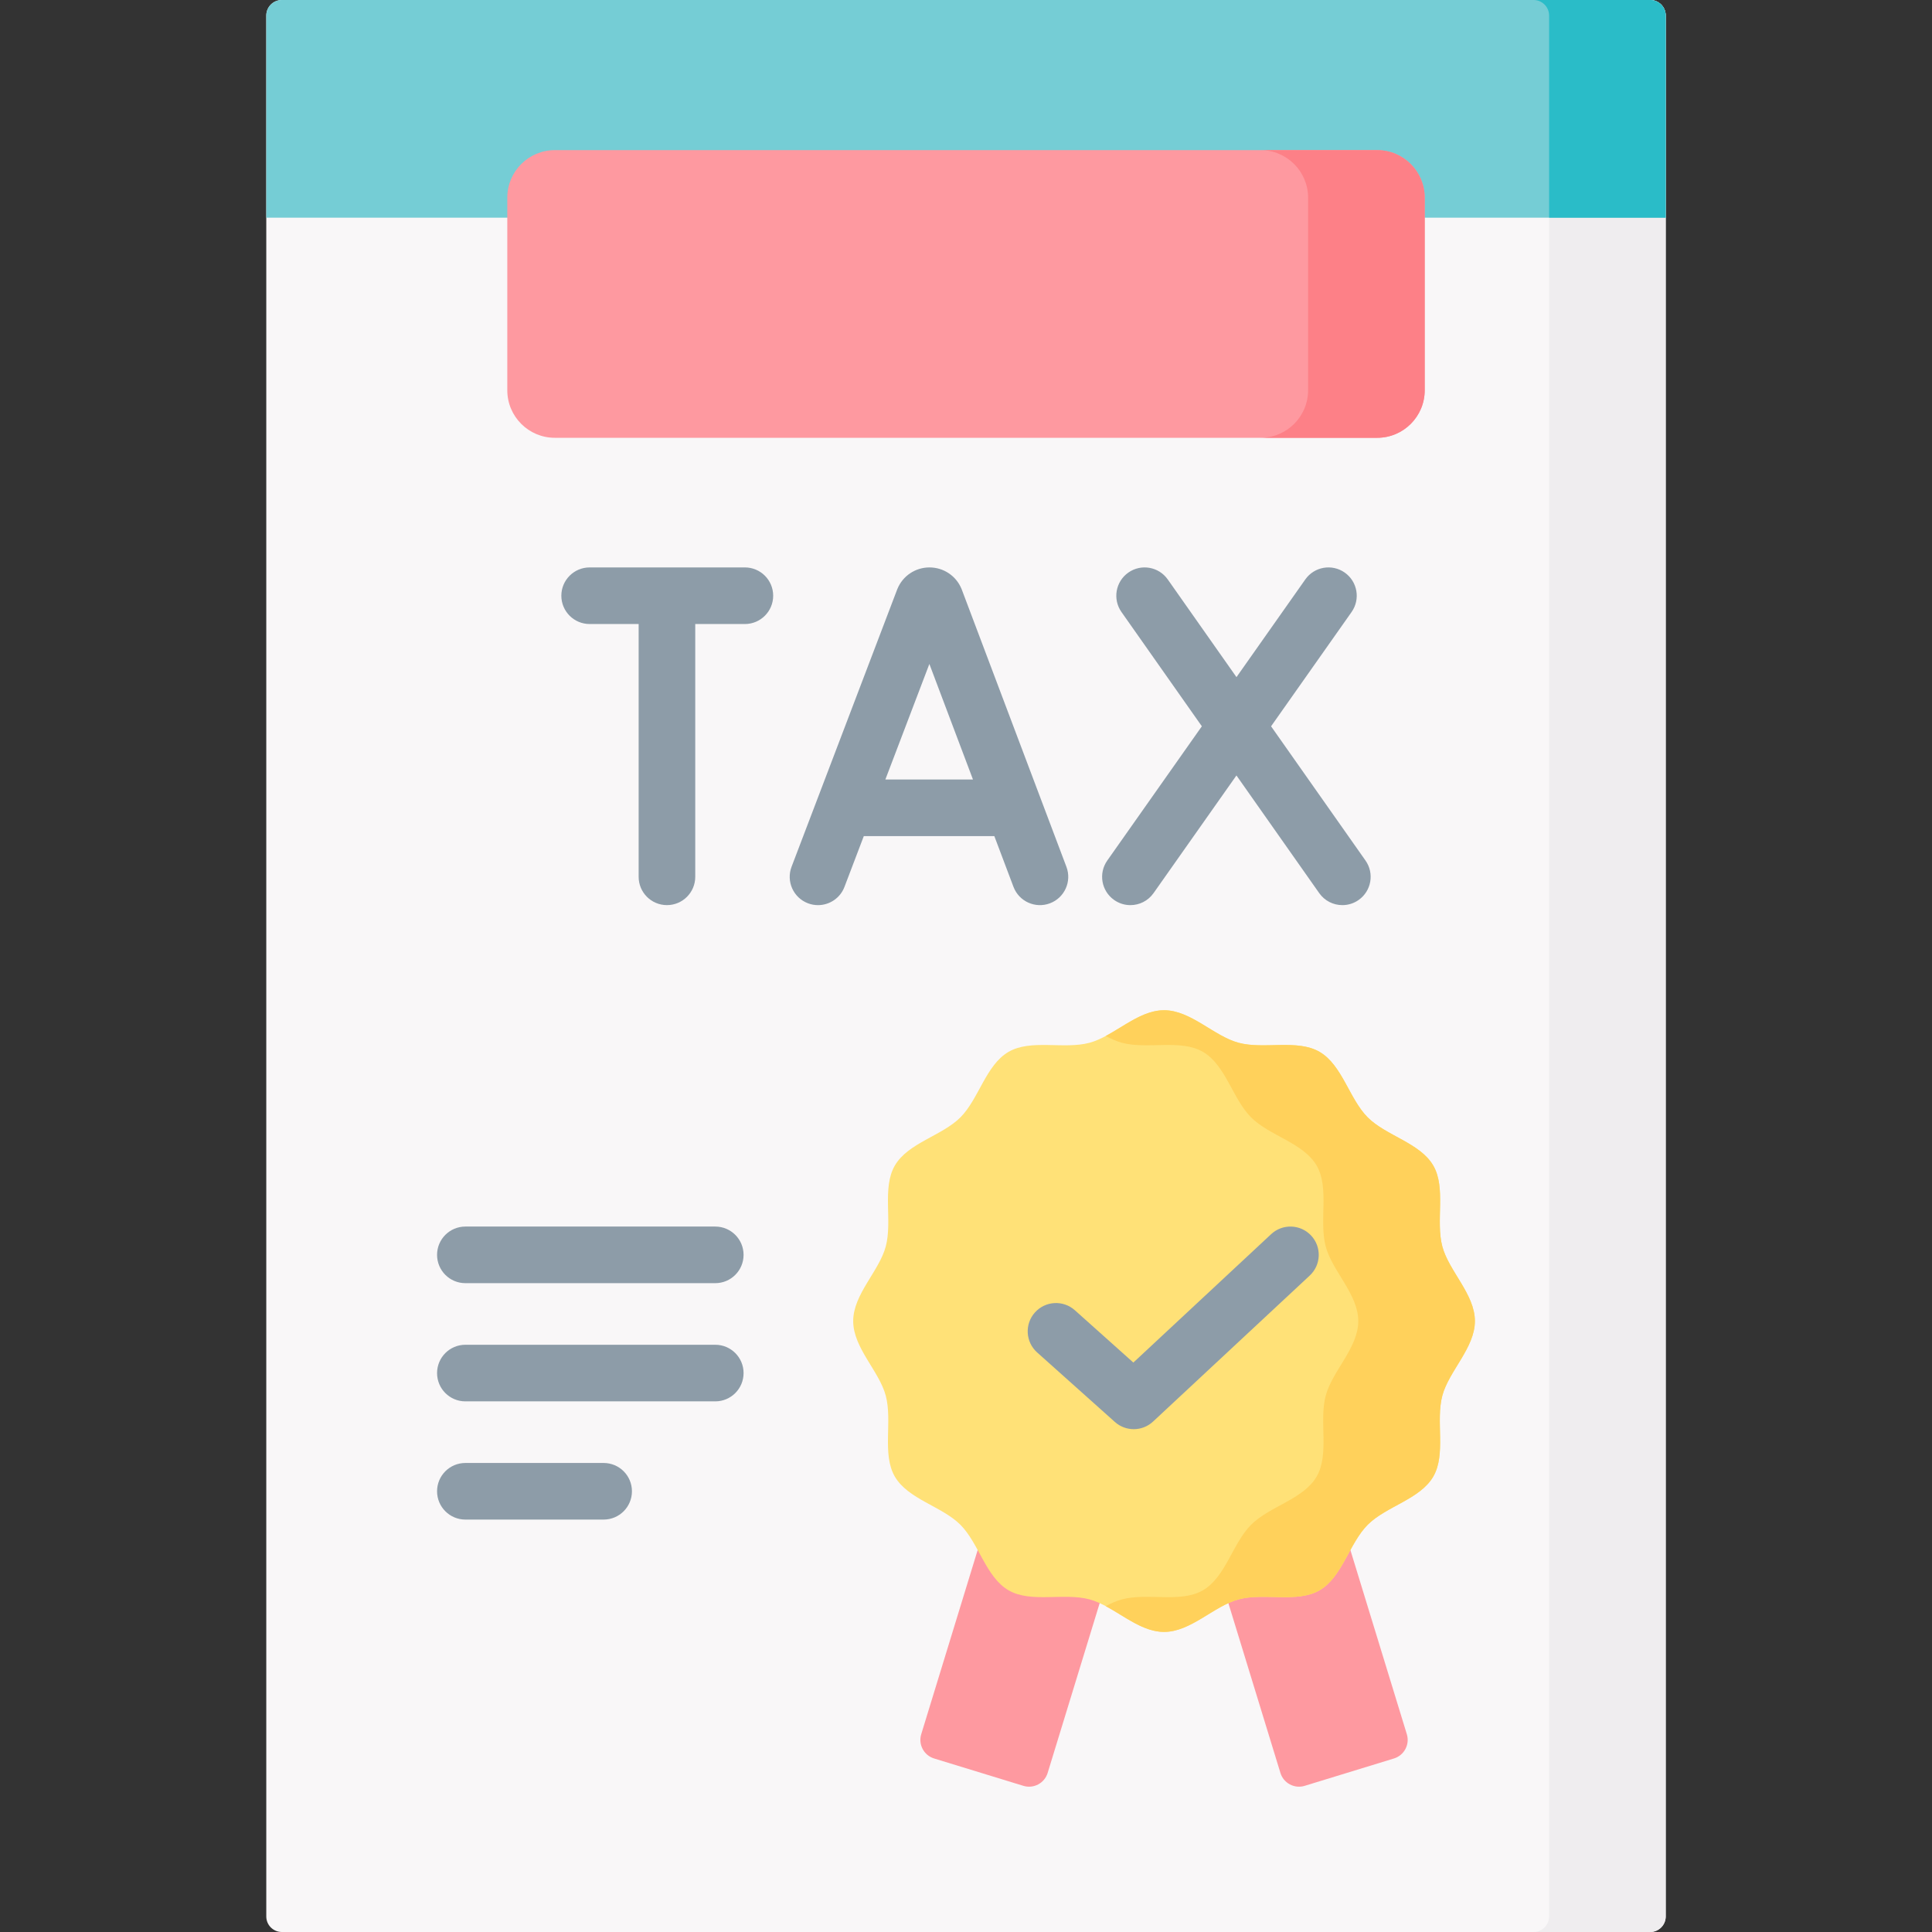 <svg id="Layer_1" enable-background="new 0 0 512 512" height="512" viewBox="0 0 512 512" width="512" xmlns="http://www.w3.org/2000/svg"><rect x="0" y="0" width="512" height="512" fill="#333333" stroke="none"/><g><path d="m74.688 0h362.624c2.276 0 4.121 1.845 4.121 4.121v503.759c0 2.276-1.845 4.121-4.121 4.121h-362.624c-2.276 0-4.121-1.845-4.121-4.121v-503.759c0-2.276 1.845-4.121 4.121-4.121z" fill="#f9f7f8"/><path d="m437.312 0h-30.905c2.276 0 4.121 1.845 4.121 4.121v503.759c0 2.276-1.845 4.121-4.121 4.121h30.905c2.276 0 4.121-1.845 4.121-4.121v-503.759c0-2.276-1.845-4.121-4.121-4.121z" fill="#efedef"/><path d="m74.688 0h362.624c2.276 0 4.121 1.845 4.121 4.121v53.569h-370.866v-53.569c0-2.276 1.845-4.121 4.121-4.121z" fill="#75cdd5"/><path d="m437.312 0h-30.905c2.276 0 4.121 1.845 4.121 4.121v53.569h30.905v-53.569c0-2.276-1.845-4.121-4.121-4.121z" fill="#2abcc8"/><g fill="#fe99a0"><path d="m369.409 466.016-23.648 7.247c-2.72.834-5.601-.696-6.435-3.416l-20.816-67.927 33.499-10.266 20.816 67.927c.834 2.721-.695 5.602-3.416 6.435z"/><path d="m247.554 466.016 23.648 7.247c2.72.834 5.601-.696 6.435-3.416l20.816-67.927-33.499-10.266-20.816 67.927c-.834 2.721.696 5.602 3.416 6.435z"/></g><path d="m390.862 350.098c0 7.105-6.877 13.211-8.629 19.764-1.812 6.78 1.037 15.497-2.397 21.434-3.484 6.022-12.491 7.891-17.378 12.778s-6.757 13.894-12.778 17.378c-5.936 3.435-14.653.585-21.433 2.397-6.553 1.751-12.659 8.629-19.764 8.629s-13.211-6.877-19.764-8.629c-6.78-1.812-15.497 1.037-21.434-2.397-6.022-3.484-7.891-12.491-12.778-17.378s-13.894-6.757-17.378-12.778c-3.435-5.936-.585-14.653-2.397-21.433-1.751-6.553-8.629-12.659-8.629-19.764s6.877-13.211 8.629-19.764c1.812-6.78-1.037-15.497 2.397-21.434 3.484-6.022 12.491-7.891 17.378-12.778s6.757-13.894 12.778-17.378c5.936-3.435 14.653-.585 21.433-2.397 6.553-1.751 12.659-8.629 19.764-8.629s13.211 6.877 19.764 8.629c6.78 1.812 15.497-1.037 21.434 2.397 6.022 3.484 7.891 12.491 12.778 17.378s13.894 6.757 17.378 12.778c3.435 5.936.585 14.653 2.397 21.433 1.751 6.552 8.629 12.659 8.629 19.764z" fill="#ffe177"/><path d="m390.862 350.098c0-7.105-6.877-13.211-8.629-19.764-1.812-6.78 1.037-15.497-2.397-21.434-3.484-6.022-12.491-7.891-17.378-12.778s-6.757-13.894-12.778-17.378c-5.936-3.435-14.653-.585-21.434-2.397-6.553-1.752-12.659-8.629-19.764-8.629-5.528 0-10.453 4.157-15.453 6.829 1.426.763 2.857 1.41 4.311 1.799 6.78 1.812 15.497-1.037 21.434 2.397 6.022 3.484 7.891 12.491 12.778 17.378s13.894 6.757 17.378 12.778c3.434 5.937.585 14.653 2.397 21.434 1.751 6.553 8.629 12.659 8.629 19.764s-6.877 13.211-8.629 19.764c-1.812 6.78 1.037 15.497-2.397 21.434-3.484 6.022-12.491 7.892-17.378 12.779s-6.757 13.894-12.778 17.378c-5.936 3.435-14.653.585-21.433 2.397-1.454.389-2.886 1.037-4.311 1.799 5 2.673 9.924 6.829 15.453 6.829 7.105 0 13.211-6.877 19.764-8.629 6.78-1.812 15.497 1.038 21.433-2.397 6.022-3.484 7.891-12.491 12.778-17.378s13.894-6.757 17.378-12.779c3.435-5.936.585-14.653 2.397-21.434 1.751-6.551 8.629-12.657 8.629-19.762z" fill="#ffd15b"/><path d="m347.467 327.438c-2.824-3.03-7.57-3.198-10.6-.374l-36.516 34.027-15.5-13.862c-3.088-2.761-7.829-2.496-10.59.591-2.761 3.088-2.497 7.829.591 10.591l20.604 18.426c1.425 1.274 3.212 1.909 4.999 1.909 1.838 0 3.675-.673 5.113-2.013l41.524-38.694c3.032-2.825 3.2-7.571.375-10.601z" fill="#8d9ca8"/><g fill="#8d9ca8"><path d="m123.326 340.051h66.229c4.142 0 7.5-3.357 7.5-7.5s-3.358-7.5-7.5-7.5h-66.229c-4.142 0-7.5 3.357-7.5 7.5s3.358 7.5 7.5 7.5z"/><path d="m189.556 356.377h-66.229c-4.142 0-7.5 3.357-7.5 7.5s3.358 7.5 7.5 7.5h66.229c4.142 0 7.5-3.357 7.5-7.5s-3.358-7.5-7.5-7.5z"/><path d="m159.971 387.703h-36.645c-4.142 0-7.5 3.357-7.5 7.5s3.358 7.5 7.5 7.5h36.645c4.142 0 7.5-3.357 7.5-7.5s-3.358-7.5-7.5-7.5z"/></g><path d="m364.963 116.021h-217.926c-6.958 0-12.598-5.64-12.598-12.598v-51.038c0-6.958 5.64-12.598 12.598-12.598h217.927c6.958 0 12.598 5.64 12.598 12.598v51.037c-.001 6.958-5.641 12.599-12.599 12.599z" fill="#fe99a0"/><path d="m364.963 39.787h-30.905c6.958 0 12.598 5.64 12.598 12.598v51.037c0 6.958-5.64 12.598-12.598 12.598h30.905c6.958 0 12.598-5.64 12.598-12.598v-51.037c0-6.957-5.64-12.598-12.598-12.598z" fill="#fd8087"/><g fill="#8d9ca8"><path d="m254.896 156.271c-.026-.069-.054-.139-.082-.208-1.424-3.457-4.758-5.689-8.496-5.689h-.011c-3.743.005-7.077 2.246-8.494 5.71-.023.057-.046.113-.067.171l-27.972 73.444c-1.474 3.87.468 8.203 4.339 9.678.879.335 1.781.493 2.668.493 3.022 0 5.871-1.84 7.01-4.833l5.127-13.461h34.59l5.072 13.44c1.462 3.874 5.789 5.831 9.665 4.368 3.875-1.462 5.832-5.789 4.369-9.665zm-20.265 50.304 11.662-30.618 11.554 30.618z"/><path d="m361.873 228.052-25.026-35.575 21.335-30.285c2.386-3.387 1.574-8.065-1.812-10.45-3.387-2.388-8.065-1.575-10.451 1.812l-18.24 25.892-18.211-25.888c-2.384-3.387-7.062-4.203-10.45-1.818-3.388 2.383-4.202 7.062-1.819 10.449l21.303 30.283-25.062 35.577c-2.386 3.387-1.574 8.065 1.812 10.45 1.313.926 2.82 1.37 4.313 1.37 2.357 0 4.677-1.108 6.138-3.182l21.967-31.183 21.934 31.179c1.46 2.075 3.782 3.186 6.141 3.186 1.491 0 2.997-.443 4.309-1.367 3.388-2.384 4.202-7.063 1.819-10.45z"/><path d="m197.401 150.373h-41.14c-4.142 0-7.5 3.357-7.5 7.5s3.358 7.5 7.5 7.5h12.987v66.994c0 4.143 3.358 7.5 7.5 7.5s7.5-3.357 7.5-7.5v-66.994h13.153c4.142 0 7.5-3.357 7.5-7.5s-3.358-7.5-7.5-7.5z"/></g></g></svg>